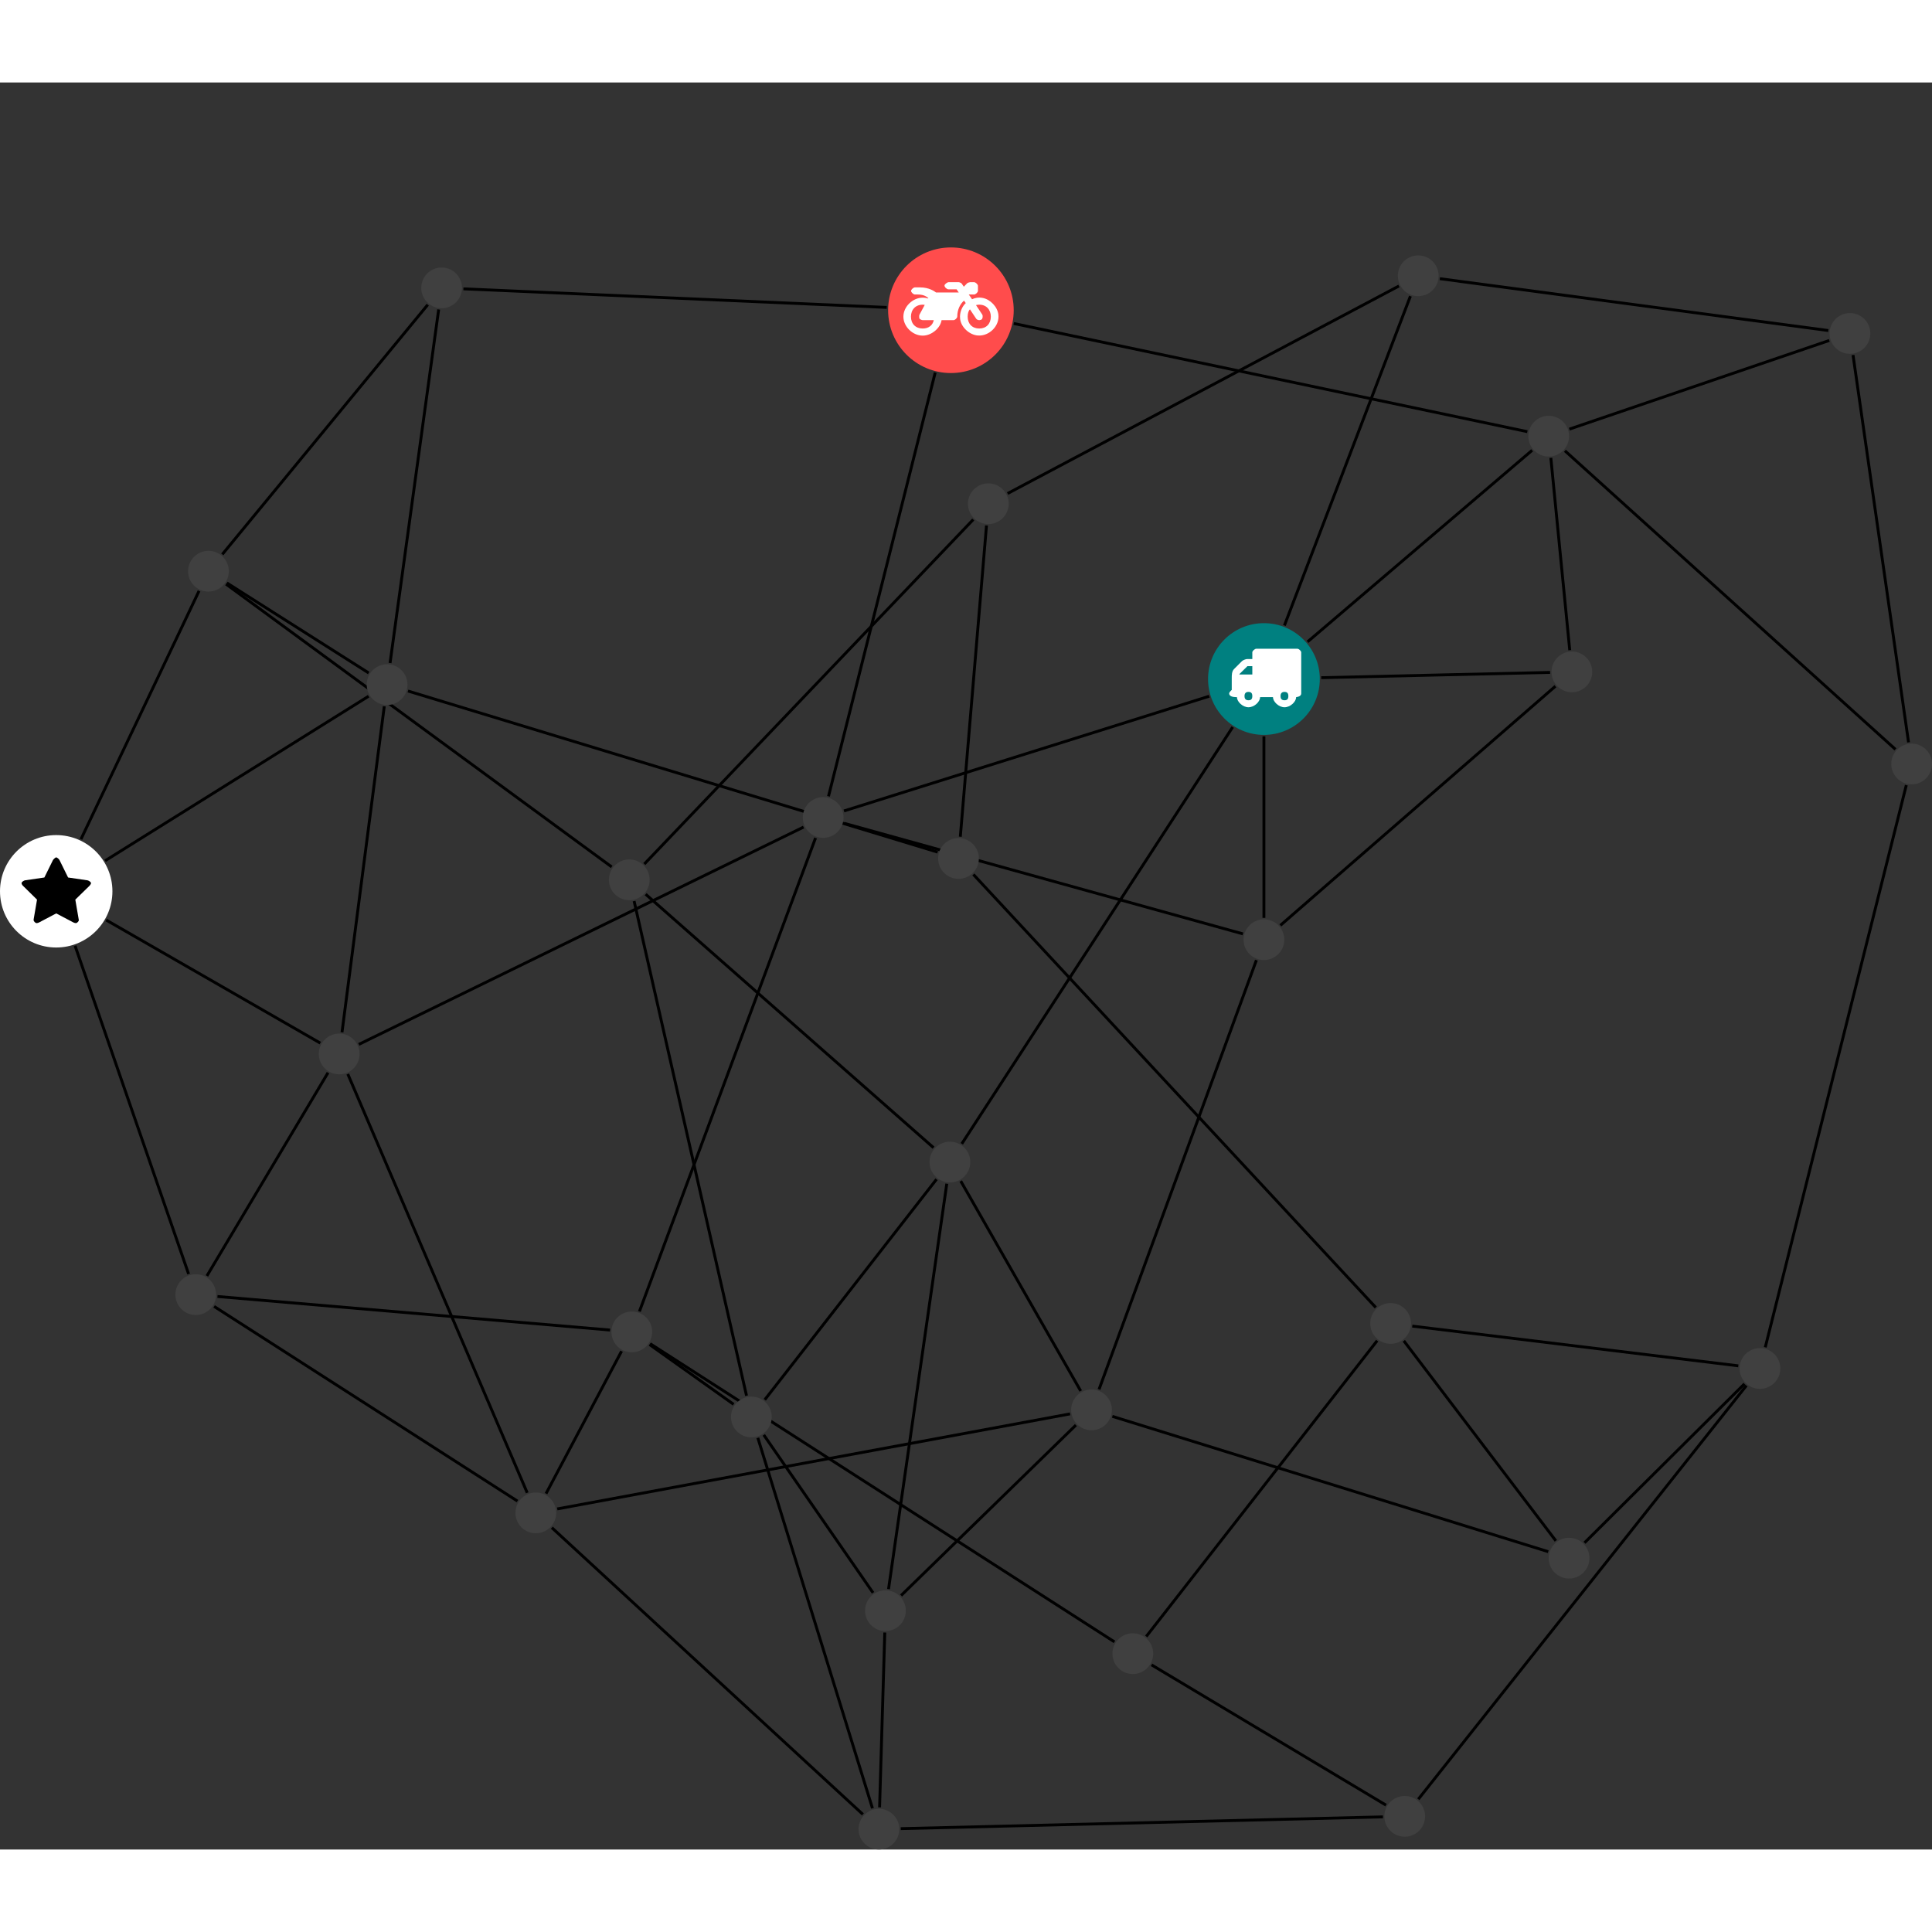 <?xml version="1.0" encoding="UTF-8"?>
<svg xmlns="http://www.w3.org/2000/svg" xmlns:xlink="http://www.w3.org/1999/xlink" width="267.252pt" height="267.252pt" viewBox="0.000 -22.819 267.252 244.434" version="1.1">
<rect x="0.000" y="-22.819" width="267.252" height="244.434" fill="#333333" stroke="none"/>
<defs>
<g>
<symbol overflow="visible" id="glyph0-0">
<path style="stroke:none;" d="M 1.422 -0.75 L 1.422 -7.922 L 3.562 -7.922 L 3.562 -0.891 L 1.422 -0.891 Z M 0.625 0 L 4.531 0 L 4.531 -8.812 L 0.438 -8.812 L 0.438 0 Z M 0.625 0 "/>
</symbol>
<symbol overflow="visible" id="glyph0-1">
<path style="stroke:none;" d="M 3.375 -0.844 C 3.375 -0.453 3.234 -0.266 2.844 -0.266 C 2.469 -0.266 2.297 -0.453 2.297 -0.844 C 2.297 -1.219 2.469 -1.422 2.844 -1.422 C 3.234 -1.422 3.375 -1.219 3.375 -0.844 Z M 1.594 -3.688 L 1.594 -3.859 C 1.594 -3.875 1.578 -3.875 1.594 -3.891 L 2.688 -4.969 C 2.703 -5 2.656 -4.984 2.688 -4.984 L 3.375 -4.984 L 3.375 -3.828 L 1.594 -3.828 Z M 8.359 -0.844 C 8.359 -0.453 8.219 -0.266 7.828 -0.266 C 7.453 -0.266 7.281 -0.453 7.281 -0.844 C 7.281 -1.219 7.453 -1.422 7.828 -1.422 C 8.219 -1.422 8.359 -1.219 8.359 -0.844 Z M 10.141 -6.891 C 10.141 -7.094 9.812 -7.391 9.609 -7.391 L 3.922 -7.391 C 3.719 -7.391 3.375 -7.094 3.375 -6.891 L 3.375 -5.969 L 2.672 -5.969 C 2.469 -5.969 2.078 -5.812 1.938 -5.672 L 0.844 -4.578 C 0.531 -4.266 0.531 -3.734 0.531 -3.328 L 0.531 -1.688 C 0.516 -1.688 0.172 -1.391 0.172 -1.203 C 0.172 -0.781 0.781 -0.703 1.062 -0.703 L 1.25 -0.703 C 1.25 -0.047 2.062 0.703 2.844 0.703 C 3.641 0.703 4.453 -0.047 4.453 -0.703 L 6.234 -0.703 C 6.234 -0.047 7.047 0.703 7.828 0.703 C 8.625 0.703 9.438 -0.047 9.438 -0.703 C 9.547 -0.703 10.141 -0.781 10.141 -1.203 Z M 10.141 -6.891 "/>
</symbol>
<symbol overflow="visible" id="glyph0-2">
<path style="stroke:none;" d="M 12.969 -2.906 C 12.844 -3.984 11.859 -5.016 10.781 -5.219 C 10.234 -5.328 9.703 -5.219 9.328 -5.031 L 8.875 -5.688 L 9.609 -5.688 C 9.812 -5.688 10.141 -5.984 10.141 -6.188 L 10.141 -6.891 C 10.141 -7.094 9.812 -7.391 9.609 -7.391 L 9.047 -7.391 C 8.969 -7.391 8.734 -7.312 8.656 -7.25 L 8.188 -6.766 L 7.891 -7.203 C 7.828 -7.281 7.594 -7.391 7.484 -7.391 L 6.078 -7.391 C 5.906 -7.391 5.547 -7.125 5.516 -6.953 C 5.484 -6.734 5.828 -6.406 6.047 -6.406 L 7.188 -6.406 L 7.484 -5.969 L 4.344 -5.969 C 4.141 -6.125 3.375 -6.672 2.141 -6.672 L 1.422 -6.672 C 1.219 -6.672 0.891 -6.375 0.891 -6.188 C 0.891 -5.984 1.219 -5.688 1.422 -5.688 L 1.781 -5.688 C 2.484 -5.688 2.906 -5.516 3.281 -5.188 L 3.25 -5.141 C 3.078 -5.188 2.797 -5.25 2.5 -5.25 C 1.109 -5.25 -0.172 -4 -0.172 -2.625 C -0.172 -1.25 1.109 0 2.5 0 C 3.75 0 4.953 -1.062 5.109 -2.141 L 6.766 -2.141 C 6.969 -2.141 7.281 -2.438 7.281 -2.625 C 7.281 -3.609 7.688 -4.391 8.219 -4.844 L 8.453 -4.5 C 7.969 -4.062 7.578 -3.203 7.672 -2.359 C 7.781 -1.172 8.969 -0.094 10.141 -0.016 C 11.703 0.094 13.156 -1.344 12.969 -2.906 Z M 2.5 -0.984 C 1.516 -0.984 0.875 -1.641 0.875 -2.625 C 0.875 -3.594 1.516 -4.281 2.5 -4.281 C 2.672 -4.281 2.844 -4.234 2.781 -4.25 L 2.047 -2.891 C 2 -2.781 2 -2.469 2.047 -2.359 C 2.125 -2.25 2.375 -2.141 2.5 -2.141 L 4.031 -2.141 C 3.891 -1.453 3.344 -0.984 2.5 -0.984 Z M 10.328 -0.984 C 9.344 -0.984 8.719 -1.641 8.719 -2.625 C 8.719 -3.109 8.859 -3.469 9.031 -3.641 L 9.906 -2.328 C 9.969 -2.219 10.203 -2.141 10.328 -2.141 C 10.391 -2.141 10.594 -2.188 10.641 -2.234 C 10.812 -2.344 10.844 -2.75 10.734 -2.922 L 9.875 -4.219 C 9.859 -4.219 10.094 -4.281 10.328 -4.281 C 11.297 -4.281 11.922 -3.594 11.922 -2.625 C 11.922 -1.641 11.297 -0.984 10.328 -0.984 Z M 10.328 -0.984 "/>
</symbol>
<symbol overflow="visible" id="glyph0-3">
<path style="stroke:none;" d="M 9.438 -5.078 C 9.438 -5.25 9.078 -5.453 8.938 -5.469 L 6.266 -5.859 L 5.078 -8.266 C 5.031 -8.375 4.75 -8.641 4.625 -8.641 C 4.5 -8.641 4.234 -8.375 4.172 -8.266 L 2.984 -5.859 L 0.312 -5.469 C 0.172 -5.453 -0.172 -5.25 -0.172 -5.078 C -0.172 -4.969 -0.062 -4.781 0.016 -4.719 L 1.969 -2.797 L 1.5 -0.062 C 1.5 -0.016 1.5 0.016 1.5 0.047 C 1.5 0.203 1.75 0.453 1.906 0.453 C 1.984 0.453 2.188 0.406 2.25 0.359 L 4.625 -0.891 L 7 0.359 C 7.062 0.406 7.266 0.453 7.344 0.453 C 7.5 0.453 7.75 0.203 7.75 0.047 C 7.75 0.016 7.75 -0.016 7.734 -0.062 L 7.266 -2.797 L 9.234 -4.719 C 9.297 -4.781 9.438 -4.969 9.438 -5.078 Z M 9.438 -5.078 "/>
</symbol>
</g>
<clipPath id="clip1">
  <path d="M 70 171 L 125 171 L 125 221.613 L 70 221.613 Z M 70 171 "/>
</clipPath>
<clipPath id="clip2">
  <path d="M 99 159 L 127 159 L 127 221.613 L 99 221.613 Z M 99 159 "/>
</clipPath>
<clipPath id="clip3">
  <path d="M 116 185 L 129 185 L 129 221.613 L 116 221.613 Z M 116 185 "/>
</clipPath>
<clipPath id="clip4">
  <path d="M 118 211 L 197 211 L 197 221.613 L 118 221.613 Z M 118 211 "/>
</clipPath>
<clipPath id="clip5">
  <path d="M 153 190 L 198 190 L 198 221.613 L 153 221.613 Z M 153 190 "/>
</clipPath>
<clipPath id="clip6">
  <path d="M 238 68 L 267.254 68 L 267.254 158 L 238 158 Z M 238 68 "/>
</clipPath>
<clipPath id="clip7">
  <path d="M 250 9 L 267.254 9 L 267.254 75 L 250 75 Z M 250 9 "/>
</clipPath>
<clipPath id="clip8">
  <path d="M 210 22 L 267.254 22 L 267.254 76 L 210 76 Z M 210 22 "/>
</clipPath>
<clipPath id="clip9">
  <path d="M 118 215 L 125 215 L 125 221.613 L 118 221.613 Z M 118 215 "/>
</clipPath>
<clipPath id="clip10">
  <path d="M 261 68 L 267.254 68 L 267.254 75 L 261 75 Z M 261 68 "/>
</clipPath>
</defs>
<g id="surface1">
<path style="fill:none;stroke-width:0.399;stroke-linecap:butt;stroke-linejoin:miter;stroke:rgb(0%,0%,0%);stroke-opacity:1;stroke-miterlimit:10;" d="M -0.001 -7.928 L -0.001 -33.041 " transform="matrix(1,0,0,-1,174.837,59.701)"/>
<path style="fill:none;stroke-width:0.399;stroke-linecap:butt;stroke-linejoin:miter;stroke:rgb(0%,0%,0%);stroke-opacity:1;stroke-miterlimit:10;" d="M -7.564 -2.377 L -58.091 -18.248 " transform="matrix(1,0,0,-1,174.837,59.701)"/>
<path style="fill:none;stroke-width:0.399;stroke-linecap:butt;stroke-linejoin:miter;stroke:rgb(0%,0%,0%);stroke-opacity:1;stroke-miterlimit:10;" d="M -4.321 -6.647 L -41.794 -64.291 " transform="matrix(1,0,0,-1,174.837,59.701)"/>
<path style="fill:none;stroke-width:0.399;stroke-linecap:butt;stroke-linejoin:miter;stroke:rgb(0%,0%,0%);stroke-opacity:1;stroke-miterlimit:10;" d="M 6.034 5.146 L 37.1 31.639 " transform="matrix(1,0,0,-1,174.837,59.701)"/>
<path style="fill:none;stroke-width:0.399;stroke-linecap:butt;stroke-linejoin:miter;stroke:rgb(0%,0%,0%);stroke-opacity:1;stroke-miterlimit:10;" d="M 2.835 7.408 L 20.265 52.963 " transform="matrix(1,0,0,-1,174.837,59.701)"/>
<path style="fill:none;stroke-width:0.399;stroke-linecap:butt;stroke-linejoin:miter;stroke:rgb(0%,0%,0%);stroke-opacity:1;stroke-miterlimit:10;" d="M 7.925 0.185 L 39.585 0.916 " transform="matrix(1,0,0,-1,174.837,59.701)"/>
<path style="fill:none;stroke-width:0.399;stroke-linecap:butt;stroke-linejoin:miter;stroke:rgb(0%,0%,0%);stroke-opacity:1;stroke-miterlimit:10;" d="M -2.907 -35.252 L -58.06 -19.959 " transform="matrix(1,0,0,-1,174.837,59.701)"/>
<path style="fill:none;stroke-width:0.399;stroke-linecap:butt;stroke-linejoin:miter;stroke:rgb(0%,0%,0%);stroke-opacity:1;stroke-miterlimit:10;" d="M -1.04 -38.889 L -22.81 -98.268 " transform="matrix(1,0,0,-1,174.837,59.701)"/>
<path style="fill:none;stroke-width:0.399;stroke-linecap:butt;stroke-linejoin:miter;stroke:rgb(0%,0%,0%);stroke-opacity:1;stroke-miterlimit:10;" d="M 2.276 -34.076 L 40.323 -0.994 " transform="matrix(1,0,0,-1,174.837,59.701)"/>
<path style="fill:none;stroke-width:0.399;stroke-linecap:butt;stroke-linejoin:miter;stroke:rgb(0%,0%,0%);stroke-opacity:1;stroke-miterlimit:10;" d="M -60.232 -16.225 L -45.47 42.396 " transform="matrix(1,0,0,-1,174.837,59.701)"/>
<path style="fill:none;stroke-width:0.399;stroke-linecap:butt;stroke-linejoin:miter;stroke:rgb(0%,0%,0%);stroke-opacity:1;stroke-miterlimit:10;" d="M -63.681 -20.479 L -125.204 -50.541 " transform="matrix(1,0,0,-1,174.837,59.701)"/>
<path style="fill:none;stroke-width:0.399;stroke-linecap:butt;stroke-linejoin:miter;stroke:rgb(0%,0%,0%);stroke-opacity:1;stroke-miterlimit:10;" d="M -62.021 -21.983 L -86.388 -87.487 " transform="matrix(1,0,0,-1,174.837,59.701)"/>
<path style="fill:none;stroke-width:0.399;stroke-linecap:butt;stroke-linejoin:miter;stroke:rgb(0%,0%,0%);stroke-opacity:1;stroke-miterlimit:10;" d="M -52.177 51.404 L -110.735 53.974 " transform="matrix(1,0,0,-1,174.837,59.701)"/>
<path style="fill:none;stroke-width:0.399;stroke-linecap:butt;stroke-linejoin:miter;stroke:rgb(0%,0%,0%);stroke-opacity:1;stroke-miterlimit:10;" d="M -34.603 49.181 L 36.44 34.217 " transform="matrix(1,0,0,-1,174.837,59.701)"/>
<path style="fill:none;stroke-width:0.399;stroke-linecap:butt;stroke-linejoin:miter;stroke:rgb(0%,0%,0%);stroke-opacity:1;stroke-miterlimit:10;" d="M -115.665 51.779 L -144.087 17.244 " transform="matrix(1,0,0,-1,174.837,59.701)"/>
<path style="fill:none;stroke-width:0.399;stroke-linecap:butt;stroke-linejoin:miter;stroke:rgb(0%,0%,0%);stroke-opacity:1;stroke-miterlimit:10;" d="M -114.157 51.119 L -120.88 2.213 " transform="matrix(1,0,0,-1,174.837,59.701)"/>
<path style="fill:none;stroke-width:0.399;stroke-linecap:butt;stroke-linejoin:miter;stroke:rgb(0%,0%,0%);stroke-opacity:1;stroke-miterlimit:10;" d="M -143.458 13.295 L -123.837 0.838 " transform="matrix(1,0,0,-1,174.837,59.701)"/>
<path style="fill:none;stroke-width:0.399;stroke-linecap:butt;stroke-linejoin:miter;stroke:rgb(0%,0%,0%);stroke-opacity:1;stroke-miterlimit:10;" d="M -147.302 12.189 L -163.638 -22.158 " transform="matrix(1,0,0,-1,174.837,59.701)"/>
<path style="fill:none;stroke-width:0.399;stroke-linecap:butt;stroke-linejoin:miter;stroke:rgb(0%,0%,0%);stroke-opacity:1;stroke-miterlimit:10;" d="M -143.571 13.131 L -90.224 -25.99 " transform="matrix(1,0,0,-1,174.837,59.701)"/>
<path style="fill:none;stroke-width:0.399;stroke-linecap:butt;stroke-linejoin:miter;stroke:rgb(0%,0%,0%);stroke-opacity:1;stroke-miterlimit:10;" d="M -123.849 -2.377 L -160.298 -25.139 " transform="matrix(1,0,0,-1,174.837,59.701)"/>
<path style="fill:none;stroke-width:0.399;stroke-linecap:butt;stroke-linejoin:miter;stroke:rgb(0%,0%,0%);stroke-opacity:1;stroke-miterlimit:10;" d="M -121.681 -3.772 L -127.528 -48.873 " transform="matrix(1,0,0,-1,174.837,59.701)"/>
<path style="fill:none;stroke-width:0.399;stroke-linecap:butt;stroke-linejoin:miter;stroke:rgb(0%,0%,0%);stroke-opacity:1;stroke-miterlimit:10;" d="M -118.403 -1.658 L -45.134 -23.944 " transform="matrix(1,0,0,-1,174.837,59.701)"/>
<path style="fill:none;stroke-width:0.399;stroke-linecap:butt;stroke-linejoin:miter;stroke:rgb(0%,0%,0%);stroke-opacity:1;stroke-miterlimit:10;" d="M -160.149 -33.338 L -130.532 -50.361 " transform="matrix(1,0,0,-1,174.837,59.701)"/>
<path style="fill:none;stroke-width:0.399;stroke-linecap:butt;stroke-linejoin:miter;stroke:rgb(0%,0%,0%);stroke-opacity:1;stroke-miterlimit:10;" d="M -164.454 -36.901 L -148.747 -82.303 " transform="matrix(1,0,0,-1,174.837,59.701)"/>
<path style="fill:none;stroke-width:0.399;stroke-linecap:butt;stroke-linejoin:miter;stroke:rgb(0%,0%,0%);stroke-opacity:1;stroke-miterlimit:10;" d="M -129.462 -54.455 L -146.216 -82.565 " transform="matrix(1,0,0,-1,174.837,59.701)"/>
<path style="fill:none;stroke-width:0.399;stroke-linecap:butt;stroke-linejoin:miter;stroke:rgb(0%,0%,0%);stroke-opacity:1;stroke-miterlimit:10;" d="M -126.728 -54.639 L -101.907 -112.572 " transform="matrix(1,0,0,-1,174.837,59.701)"/>
<path style="fill:none;stroke-width:0.399;stroke-linecap:butt;stroke-linejoin:miter;stroke:rgb(0%,0%,0%);stroke-opacity:1;stroke-miterlimit:10;" d="M -145.22 -86.787 L -103.259 -113.717 " transform="matrix(1,0,0,-1,174.837,59.701)"/>
<path style="fill:none;stroke-width:0.399;stroke-linecap:butt;stroke-linejoin:miter;stroke:rgb(0%,0%,0%);stroke-opacity:1;stroke-miterlimit:10;" d="M -144.755 -85.412 L -90.446 -90.057 " transform="matrix(1,0,0,-1,174.837,59.701)"/>
<path style="fill:none;stroke-width:0.399;stroke-linecap:butt;stroke-linejoin:miter;stroke:rgb(0%,0%,0%);stroke-opacity:1;stroke-miterlimit:10;" d="M -99.306 -112.682 L -88.857 -92.979 " transform="matrix(1,0,0,-1,174.837,59.701)"/>
<g clip-path="url(#clip1)" clip-rule="nonzero">
<path style="fill:none;stroke-width:0.399;stroke-linecap:butt;stroke-linejoin:miter;stroke:rgb(0%,0%,0%);stroke-opacity:1;stroke-miterlimit:10;" d="M -98.501 -117.393 L -55.474 -157.053 " transform="matrix(1,0,0,-1,174.837,59.701)"/>
</g>
<path style="fill:none;stroke-width:0.399;stroke-linecap:butt;stroke-linejoin:miter;stroke:rgb(0%,0%,0%);stroke-opacity:1;stroke-miterlimit:10;" d="M -97.755 -114.799 L -26.814 -101.651 " transform="matrix(1,0,0,-1,174.837,59.701)"/>
<path style="fill:none;stroke-width:0.399;stroke-linecap:butt;stroke-linejoin:miter;stroke:rgb(0%,0%,0%);stroke-opacity:1;stroke-miterlimit:10;" d="M -84.982 -92.061 L -73.36 -100.33 " transform="matrix(1,0,0,-1,174.837,59.701)"/>
<path style="fill:none;stroke-width:0.399;stroke-linecap:butt;stroke-linejoin:miter;stroke:rgb(0%,0%,0%);stroke-opacity:1;stroke-miterlimit:10;" d="M -84.903 -91.944 L -20.677 -133.19 " transform="matrix(1,0,0,-1,174.837,59.701)"/>
<g clip-path="url(#clip2)" clip-rule="nonzero">
<path style="fill:none;stroke-width:0.399;stroke-linecap:butt;stroke-linejoin:miter;stroke:rgb(0%,0%,0%);stroke-opacity:1;stroke-miterlimit:10;" d="M -54.15 -156.213 L -70.009 -104.963 " transform="matrix(1,0,0,-1,174.837,59.701)"/>
</g>
<g clip-path="url(#clip3)" clip-rule="nonzero">
<path style="fill:none;stroke-width:0.399;stroke-linecap:butt;stroke-linejoin:miter;stroke:rgb(0%,0%,0%);stroke-opacity:1;stroke-miterlimit:10;" d="M -53.165 -156.08 L -52.446 -131.897 " transform="matrix(1,0,0,-1,174.837,59.701)"/>
</g>
<g clip-path="url(#clip4)" clip-rule="nonzero">
<path style="fill:none;stroke-width:0.399;stroke-linecap:butt;stroke-linejoin:miter;stroke:rgb(0%,0%,0%);stroke-opacity:1;stroke-miterlimit:10;" d="M -50.239 -159.026 L 16.464 -157.397 " transform="matrix(1,0,0,-1,174.837,59.701)"/>
</g>
<path style="fill:none;stroke-width:0.399;stroke-linecap:butt;stroke-linejoin:miter;stroke:rgb(0%,0%,0%);stroke-opacity:1;stroke-miterlimit:10;" d="M -69.185 -104.561 L -54.071 -126.401 " transform="matrix(1,0,0,-1,174.837,59.701)"/>
<path style="fill:none;stroke-width:0.399;stroke-linecap:butt;stroke-linejoin:miter;stroke:rgb(0%,0%,0%);stroke-opacity:1;stroke-miterlimit:10;" d="M -69.048 -99.697 L -45.29 -69.201 " transform="matrix(1,0,0,-1,174.837,59.701)"/>
<path style="fill:none;stroke-width:0.399;stroke-linecap:butt;stroke-linejoin:miter;stroke:rgb(0%,0%,0%);stroke-opacity:1;stroke-miterlimit:10;" d="M -71.571 -99.135 L -87.122 -30.717 " transform="matrix(1,0,0,-1,174.837,59.701)"/>
<path style="fill:none;stroke-width:0.399;stroke-linecap:butt;stroke-linejoin:miter;stroke:rgb(0%,0%,0%);stroke-opacity:1;stroke-miterlimit:10;" d="M -50.192 -126.776 L -26.009 -103.205 " transform="matrix(1,0,0,-1,174.837,59.701)"/>
<path style="fill:none;stroke-width:0.399;stroke-linecap:butt;stroke-linejoin:miter;stroke:rgb(0%,0%,0%);stroke-opacity:1;stroke-miterlimit:10;" d="M -51.927 -125.893 L -43.868 -69.811 " transform="matrix(1,0,0,-1,174.837,59.701)"/>
<path style="fill:none;stroke-width:0.399;stroke-linecap:butt;stroke-linejoin:miter;stroke:rgb(0%,0%,0%);stroke-opacity:1;stroke-miterlimit:10;" d="M -25.345 -98.483 L -41.939 -69.444 " transform="matrix(1,0,0,-1,174.837,59.701)"/>
<path style="fill:none;stroke-width:0.399;stroke-linecap:butt;stroke-linejoin:miter;stroke:rgb(0%,0%,0%);stroke-opacity:1;stroke-miterlimit:10;" d="M -20.966 -101.994 L 39.327 -120.713 " transform="matrix(1,0,0,-1,174.837,59.701)"/>
<path style="fill:none;stroke-width:0.399;stroke-linecap:butt;stroke-linejoin:miter;stroke:rgb(0%,0%,0%);stroke-opacity:1;stroke-miterlimit:10;" d="M -45.704 -64.83 L -85.525 -29.768 " transform="matrix(1,0,0,-1,174.837,59.701)"/>
<path style="fill:none;stroke-width:0.399;stroke-linecap:butt;stroke-linejoin:miter;stroke:rgb(0%,0%,0%);stroke-opacity:1;stroke-miterlimit:10;" d="M -40.208 22.064 L -85.708 -25.592 " transform="matrix(1,0,0,-1,174.837,59.701)"/>
<path style="fill:none;stroke-width:0.399;stroke-linecap:butt;stroke-linejoin:miter;stroke:rgb(0%,0%,0%);stroke-opacity:1;stroke-miterlimit:10;" d="M -38.376 21.24 L -41.997 -21.815 " transform="matrix(1,0,0,-1,174.837,59.701)"/>
<path style="fill:none;stroke-width:0.399;stroke-linecap:butt;stroke-linejoin:miter;stroke:rgb(0%,0%,0%);stroke-opacity:1;stroke-miterlimit:10;" d="M -35.458 25.662 L 18.679 54.369 " transform="matrix(1,0,0,-1,174.837,59.701)"/>
<path style="fill:none;stroke-width:0.399;stroke-linecap:butt;stroke-linejoin:miter;stroke:rgb(0%,0%,0%);stroke-opacity:1;stroke-miterlimit:10;" d="M -40.192 -27.033 L 15.472 -86.932 " transform="matrix(1,0,0,-1,174.837,59.701)"/>
<path style="fill:none;stroke-width:0.399;stroke-linecap:butt;stroke-linejoin:miter;stroke:rgb(0%,0%,0%);stroke-opacity:1;stroke-miterlimit:10;" d="M 15.667 -91.522 L -16.278 -132.444 " transform="matrix(1,0,0,-1,174.837,59.701)"/>
<path style="fill:none;stroke-width:0.399;stroke-linecap:butt;stroke-linejoin:miter;stroke:rgb(0%,0%,0%);stroke-opacity:1;stroke-miterlimit:10;" d="M 19.351 -91.545 L 40.382 -119.209 " transform="matrix(1,0,0,-1,174.837,59.701)"/>
<path style="fill:none;stroke-width:0.399;stroke-linecap:butt;stroke-linejoin:miter;stroke:rgb(0%,0%,0%);stroke-opacity:1;stroke-miterlimit:10;" d="M 20.522 -89.51 L 65.62 -95.006 " transform="matrix(1,0,0,-1,174.837,59.701)"/>
<g clip-path="url(#clip5)" clip-rule="nonzero">
<path style="fill:none;stroke-width:0.399;stroke-linecap:butt;stroke-linejoin:miter;stroke:rgb(0%,0%,0%);stroke-opacity:1;stroke-miterlimit:10;" d="M -15.548 -136.369 L 16.89 -155.776 " transform="matrix(1,0,0,-1,174.837,59.701)"/>
</g>
<path style="fill:none;stroke-width:0.399;stroke-linecap:butt;stroke-linejoin:miter;stroke:rgb(0%,0%,0%);stroke-opacity:1;stroke-miterlimit:10;" d="M 44.347 -119.483 L 66.475 -97.498 " transform="matrix(1,0,0,-1,174.837,59.701)"/>
<path style="fill:none;stroke-width:0.399;stroke-linecap:butt;stroke-linejoin:miter;stroke:rgb(0%,0%,0%);stroke-opacity:1;stroke-miterlimit:10;" d="M 21.354 -154.959 L 66.741 -97.737 " transform="matrix(1,0,0,-1,174.837,59.701)"/>
<g clip-path="url(#clip6)" clip-rule="nonzero">
<path style="fill:none;stroke-width:0.399;stroke-linecap:butt;stroke-linejoin:miter;stroke:rgb(0%,0%,0%);stroke-opacity:1;stroke-miterlimit:10;" d="M 69.35 -92.444 L 88.862 -14.678 " transform="matrix(1,0,0,-1,174.837,59.701)"/>
</g>
<g clip-path="url(#clip7)" clip-rule="nonzero">
<path style="fill:none;stroke-width:0.399;stroke-linecap:butt;stroke-linejoin:miter;stroke:rgb(0%,0%,0%);stroke-opacity:1;stroke-miterlimit:10;" d="M 89.171 -8.764 L 81.491 44.818 " transform="matrix(1,0,0,-1,174.837,59.701)"/>
</g>
<g clip-path="url(#clip8)" clip-rule="nonzero">
<path style="fill:none;stroke-width:0.399;stroke-linecap:butt;stroke-linejoin:miter;stroke:rgb(0%,0%,0%);stroke-opacity:1;stroke-miterlimit:10;" d="M 87.358 -9.729 L 41.636 31.572 " transform="matrix(1,0,0,-1,174.837,59.701)"/>
</g>
<path style="fill:none;stroke-width:0.399;stroke-linecap:butt;stroke-linejoin:miter;stroke:rgb(0%,0%,0%);stroke-opacity:1;stroke-miterlimit:10;" d="M 78.206 46.834 L 42.253 34.568 " transform="matrix(1,0,0,-1,174.837,59.701)"/>
<path style="fill:none;stroke-width:0.399;stroke-linecap:butt;stroke-linejoin:miter;stroke:rgb(0%,0%,0%);stroke-opacity:1;stroke-miterlimit:10;" d="M 78.073 48.205 L 24.335 55.381 " transform="matrix(1,0,0,-1,174.837,59.701)"/>
<path style="fill:none;stroke-width:0.399;stroke-linecap:butt;stroke-linejoin:miter;stroke:rgb(0%,0%,0%);stroke-opacity:1;stroke-miterlimit:10;" d="M 39.69 30.592 L 42.304 3.99 " transform="matrix(1,0,0,-1,174.837,59.701)"/>
<path style=" stroke:none;fill-rule:nonzero;fill:rgb(0%,50%,50%);fill-opacity:1;" d="M 182.566 59.699 C 182.566 55.434 179.105 51.973 174.836 51.973 C 170.57 51.973 167.109 55.434 167.109 59.699 C 167.109 63.969 170.57 67.43 174.836 67.43 C 179.105 67.43 182.566 63.969 182.566 59.699 Z M 182.566 59.699 "/>
<g style="fill:rgb(100%,100%,100%);fill-opacity:1;">
  <use xlink:href="#glyph0-1" x="169.856" y="62.904"/>
</g>
<path style=" stroke:none;fill-rule:nonzero;fill:rgb(25%,25%,25%);fill-opacity:1;" d="M 177.656 95.758 C 177.656 94.203 176.395 92.941 174.836 92.941 C 173.281 92.941 172.02 94.203 172.02 95.758 C 172.02 97.312 173.281 98.574 174.836 98.574 C 176.395 98.574 177.656 97.312 177.656 95.758 Z M 177.656 95.758 "/>
<path style=" stroke:none;fill-rule:nonzero;fill:rgb(25%,25%,25%);fill-opacity:1;" d="M 116.688 78.852 C 116.688 77.297 115.426 76.035 113.867 76.035 C 112.312 76.035 111.051 77.297 111.051 78.852 C 111.051 80.41 112.312 81.672 113.867 81.672 C 115.426 81.672 116.688 80.41 116.688 78.852 Z M 116.688 78.852 "/>
<path style=" stroke:none;fill-rule:nonzero;fill:rgb(100%,29.999%,29.999%);fill-opacity:1;" d="M 140.227 8.688 C 140.227 3.891 136.336 0 131.539 0 C 126.742 0 122.852 3.891 122.852 8.688 C 122.852 13.484 126.742 17.375 131.539 17.375 C 136.336 17.375 140.227 13.484 140.227 8.688 Z M 140.227 8.688 "/>
<g style="fill:rgb(100%,100%,100%);fill-opacity:1;">
  <use xlink:href="#glyph0-2" x="125.137" y="12.199"/>
</g>
<path style=" stroke:none;fill-rule:nonzero;fill:rgb(25%,25%,25%);fill-opacity:1;" d="M 63.906 5.594 C 63.906 4.039 62.645 2.777 61.09 2.777 C 59.535 2.777 58.273 4.039 58.273 5.594 C 58.273 7.152 59.535 8.414 61.09 8.414 C 62.645 8.414 63.906 7.152 63.906 5.594 Z M 63.906 5.594 "/>
<path style=" stroke:none;fill-rule:nonzero;fill:rgb(25%,25%,25%);fill-opacity:1;" d="M 31.652 44.789 C 31.652 43.23 30.391 41.969 28.836 41.969 C 27.277 41.969 26.016 43.23 26.016 44.789 C 26.016 46.344 27.277 47.605 28.836 47.605 C 30.391 47.605 31.652 46.344 31.652 44.789 Z M 31.652 44.789 "/>
<path style=" stroke:none;fill-rule:nonzero;fill:rgb(25%,25%,25%);fill-opacity:1;" d="M 56.367 60.48 C 56.367 58.922 55.105 57.66 53.547 57.66 C 51.992 57.66 50.73 58.922 50.73 60.48 C 50.73 62.035 51.992 63.297 53.547 63.297 C 55.105 63.297 56.367 62.035 56.367 60.48 Z M 56.367 60.48 "/>
<path style=" stroke:none;fill-rule:nonzero;fill:rgb(100%,100%,100%);fill-opacity:1;" d="M 15.551 89.062 C 15.551 84.77 12.07 81.289 7.773 81.289 C 3.48 81.289 0 84.77 0 89.062 C 0 93.359 3.48 96.84 7.773 96.84 C 12.07 96.84 15.551 93.359 15.551 89.062 Z M 15.551 89.062 "/>
<g style="fill:rgb(0%,0%,0%);fill-opacity:1;">
  <use xlink:href="#glyph0-3" x="3.153" y="93.014"/>
</g>
<path style=" stroke:none;fill-rule:nonzero;fill:rgb(25%,25%,25%);fill-opacity:1;" d="M 49.738 111.566 C 49.738 110.008 48.477 108.746 46.922 108.746 C 45.363 108.746 44.102 110.008 44.102 111.566 C 44.102 113.121 45.363 114.383 46.922 114.383 C 48.477 114.383 49.738 113.121 49.738 111.566 Z M 49.738 111.566 "/>
<path style=" stroke:none;fill-rule:nonzero;fill:rgb(25%,25%,25%);fill-opacity:1;" d="M 29.895 144.855 C 29.895 143.301 28.633 142.039 27.078 142.039 C 25.523 142.039 24.262 143.301 24.262 144.855 C 24.262 146.414 25.523 147.676 27.078 147.676 C 28.633 147.676 29.895 146.414 29.895 144.855 Z M 29.895 144.855 "/>
<path style=" stroke:none;fill-rule:nonzero;fill:rgb(25%,25%,25%);fill-opacity:1;" d="M 76.938 175.047 C 76.938 173.492 75.676 172.23 74.117 172.23 C 72.562 172.23 71.301 173.492 71.301 175.047 C 71.301 176.605 72.562 177.867 74.117 177.867 C 75.676 177.867 76.938 176.605 76.938 175.047 Z M 76.938 175.047 "/>
<path style=" stroke:none;fill-rule:nonzero;fill:rgb(25%,25%,25%);fill-opacity:1;" d="M 90.215 150.012 C 90.215 148.457 88.953 147.195 87.398 147.195 C 85.84 147.195 84.578 148.457 84.578 150.012 C 84.578 151.57 85.84 152.832 87.398 152.832 C 88.953 152.832 90.215 151.57 90.215 150.012 Z M 90.215 150.012 "/>
<g clip-path="url(#clip9)" clip-rule="nonzero">
<path style=" stroke:none;fill-rule:nonzero;fill:rgb(25%,25%,25%);fill-opacity:1;" d="M 124.398 218.797 C 124.398 217.242 123.137 215.98 121.582 215.98 C 120.023 215.98 118.762 217.242 118.762 218.797 C 118.762 220.352 120.023 221.613 121.582 221.613 C 123.137 221.613 124.398 220.352 124.398 218.797 Z M 124.398 218.797 "/>
</g>
<path style=" stroke:none;fill-rule:nonzero;fill:rgb(25%,25%,25%);fill-opacity:1;" d="M 106.754 161.777 C 106.754 160.223 105.492 158.961 103.938 158.961 C 102.379 158.961 101.117 160.223 101.117 161.777 C 101.117 163.336 102.379 164.598 103.938 164.598 C 105.492 164.598 106.754 163.336 106.754 161.777 Z M 106.754 161.777 "/>
<path style=" stroke:none;fill-rule:nonzero;fill:rgb(25%,25%,25%);fill-opacity:1;" d="M 125.301 188.578 C 125.301 187.023 124.039 185.762 122.48 185.762 C 120.926 185.762 119.664 187.023 119.664 188.578 C 119.664 190.137 120.926 191.398 122.48 191.398 C 124.039 191.398 125.301 190.137 125.301 188.578 Z M 125.301 188.578 "/>
<path style=" stroke:none;fill-rule:nonzero;fill:rgb(25%,25%,25%);fill-opacity:1;" d="M 153.809 160.801 C 153.809 159.246 152.547 157.984 150.988 157.984 C 149.434 157.984 148.172 159.246 148.172 160.801 C 148.172 162.355 149.434 163.617 150.988 163.617 C 152.547 163.617 153.809 162.355 153.809 160.801 Z M 153.809 160.801 "/>
<path style=" stroke:none;fill-rule:nonzero;fill:rgb(25%,25%,25%);fill-opacity:1;" d="M 134.219 126.523 C 134.219 124.965 132.957 123.703 131.398 123.703 C 129.844 123.703 128.582 124.965 128.582 126.523 C 128.582 128.078 129.844 129.34 131.398 129.34 C 132.957 129.34 134.219 128.078 134.219 126.523 Z M 134.219 126.523 "/>
<path style=" stroke:none;fill-rule:nonzero;fill:rgb(25%,25%,25%);fill-opacity:1;" d="M 139.531 35.453 C 139.531 33.898 138.27 32.637 136.715 32.637 C 135.156 32.637 133.895 33.898 133.895 35.453 C 133.895 37.008 135.156 38.27 136.715 38.27 C 138.27 38.27 139.531 37.008 139.531 35.453 Z M 139.531 35.453 "/>
<path style=" stroke:none;fill-rule:nonzero;fill:rgb(25%,25%,25%);fill-opacity:1;" d="M 89.863 87.477 C 89.863 85.918 88.602 84.656 87.047 84.656 C 85.492 84.656 84.23 85.918 84.23 87.477 C 84.23 89.031 85.492 90.293 87.047 90.293 C 88.602 90.293 89.863 89.031 89.863 87.477 Z M 89.863 87.477 "/>
<path style=" stroke:none;fill-rule:nonzero;fill:rgb(25%,25%,25%);fill-opacity:1;" d="M 135.406 84.523 C 135.406 82.965 134.145 81.703 132.59 81.703 C 131.031 81.703 129.77 82.965 129.77 84.523 C 129.77 86.078 131.031 87.34 132.59 87.34 C 134.145 87.34 135.406 86.078 135.406 84.523 Z M 135.406 84.523 "/>
<path style=" stroke:none;fill-rule:nonzero;fill:rgb(25%,25%,25%);fill-opacity:1;" d="M 195.18 148.844 C 195.18 147.285 193.918 146.023 192.363 146.023 C 190.805 146.023 189.543 147.285 189.543 148.844 C 189.543 150.398 190.805 151.66 192.363 151.66 C 193.918 151.66 195.18 150.398 195.18 148.844 Z M 195.18 148.844 "/>
<path style=" stroke:none;fill-rule:nonzero;fill:rgb(25%,25%,25%);fill-opacity:1;" d="M 159.52 194.52 C 159.52 192.965 158.258 191.703 156.699 191.703 C 155.145 191.703 153.883 192.965 153.883 194.52 C 153.883 196.078 155.145 197.34 156.699 197.34 C 158.258 197.34 159.52 196.078 159.52 194.52 Z M 159.52 194.52 "/>
<path style=" stroke:none;fill-rule:nonzero;fill:rgb(25%,25%,25%);fill-opacity:1;" d="M 219.863 181.309 C 219.863 179.754 218.602 178.492 217.043 178.492 C 215.488 178.492 214.227 179.754 214.227 181.309 C 214.227 182.867 215.488 184.129 217.043 184.129 C 218.602 184.129 219.863 182.867 219.863 181.309 Z M 219.863 181.309 "/>
<path style=" stroke:none;fill-rule:nonzero;fill:rgb(25%,25%,25%);fill-opacity:1;" d="M 197.133 217.023 C 197.133 215.469 195.871 214.207 194.316 214.207 C 192.758 214.207 191.496 215.469 191.496 217.023 C 191.496 218.582 192.758 219.844 194.316 219.844 C 195.871 219.844 197.133 218.582 197.133 217.023 Z M 197.133 217.023 "/>
<path style=" stroke:none;fill-rule:nonzero;fill:rgb(25%,25%,25%);fill-opacity:1;" d="M 246.27 155.07 C 246.27 153.516 245.008 152.254 243.453 152.254 C 241.895 152.254 240.633 153.516 240.633 155.07 C 240.633 156.629 241.895 157.891 243.453 157.891 C 245.008 157.891 246.27 156.629 246.27 155.07 Z M 246.27 155.07 "/>
<g clip-path="url(#clip10)" clip-rule="nonzero">
<path style=" stroke:none;fill-rule:nonzero;fill:rgb(25%,25%,25%);fill-opacity:1;" d="M 267.254 71.453 C 267.254 69.898 265.992 68.637 264.434 68.637 C 262.879 68.637 261.617 69.898 261.617 71.453 C 261.617 73.008 262.879 74.27 264.434 74.27 C 265.992 74.27 267.254 73.008 267.254 71.453 Z M 267.254 71.453 "/>
</g>
<path style=" stroke:none;fill-rule:nonzero;fill:rgb(25%,25%,25%);fill-opacity:1;" d="M 258.719 11.895 C 258.719 10.34 257.457 9.078 255.898 9.078 C 254.344 9.078 253.082 10.34 253.082 11.895 C 253.082 13.453 254.344 14.715 255.898 14.715 C 257.457 14.715 258.719 13.453 258.719 11.895 Z M 258.719 11.895 "/>
<path style=" stroke:none;fill-rule:nonzero;fill:rgb(25%,25%,25%);fill-opacity:1;" d="M 217.051 26.105 C 217.051 24.551 215.789 23.289 214.23 23.289 C 212.676 23.289 211.414 24.551 211.414 26.105 C 211.414 27.664 212.676 28.926 214.23 28.926 C 215.789 28.926 217.051 27.664 217.051 26.105 Z M 217.051 26.105 "/>
<path style=" stroke:none;fill-rule:nonzero;fill:rgb(25%,25%,25%);fill-opacity:1;" d="M 199 3.922 C 199 2.363 197.738 1.102 196.18 1.102 C 194.625 1.102 193.363 2.363 193.363 3.922 C 193.363 5.477 194.625 6.738 196.18 6.738 C 197.738 6.738 199 5.477 199 3.922 Z M 199 3.922 "/>
<path style=" stroke:none;fill-rule:nonzero;fill:rgb(25%,25%,25%);fill-opacity:1;" d="M 220.254 58.715 C 220.254 57.156 218.992 55.895 217.438 55.895 C 215.879 55.895 214.617 57.156 214.617 58.715 C 214.617 60.27 215.879 61.531 217.438 61.531 C 218.992 61.531 220.254 60.27 220.254 58.715 Z M 220.254 58.715 "/>
</g>
</svg>
